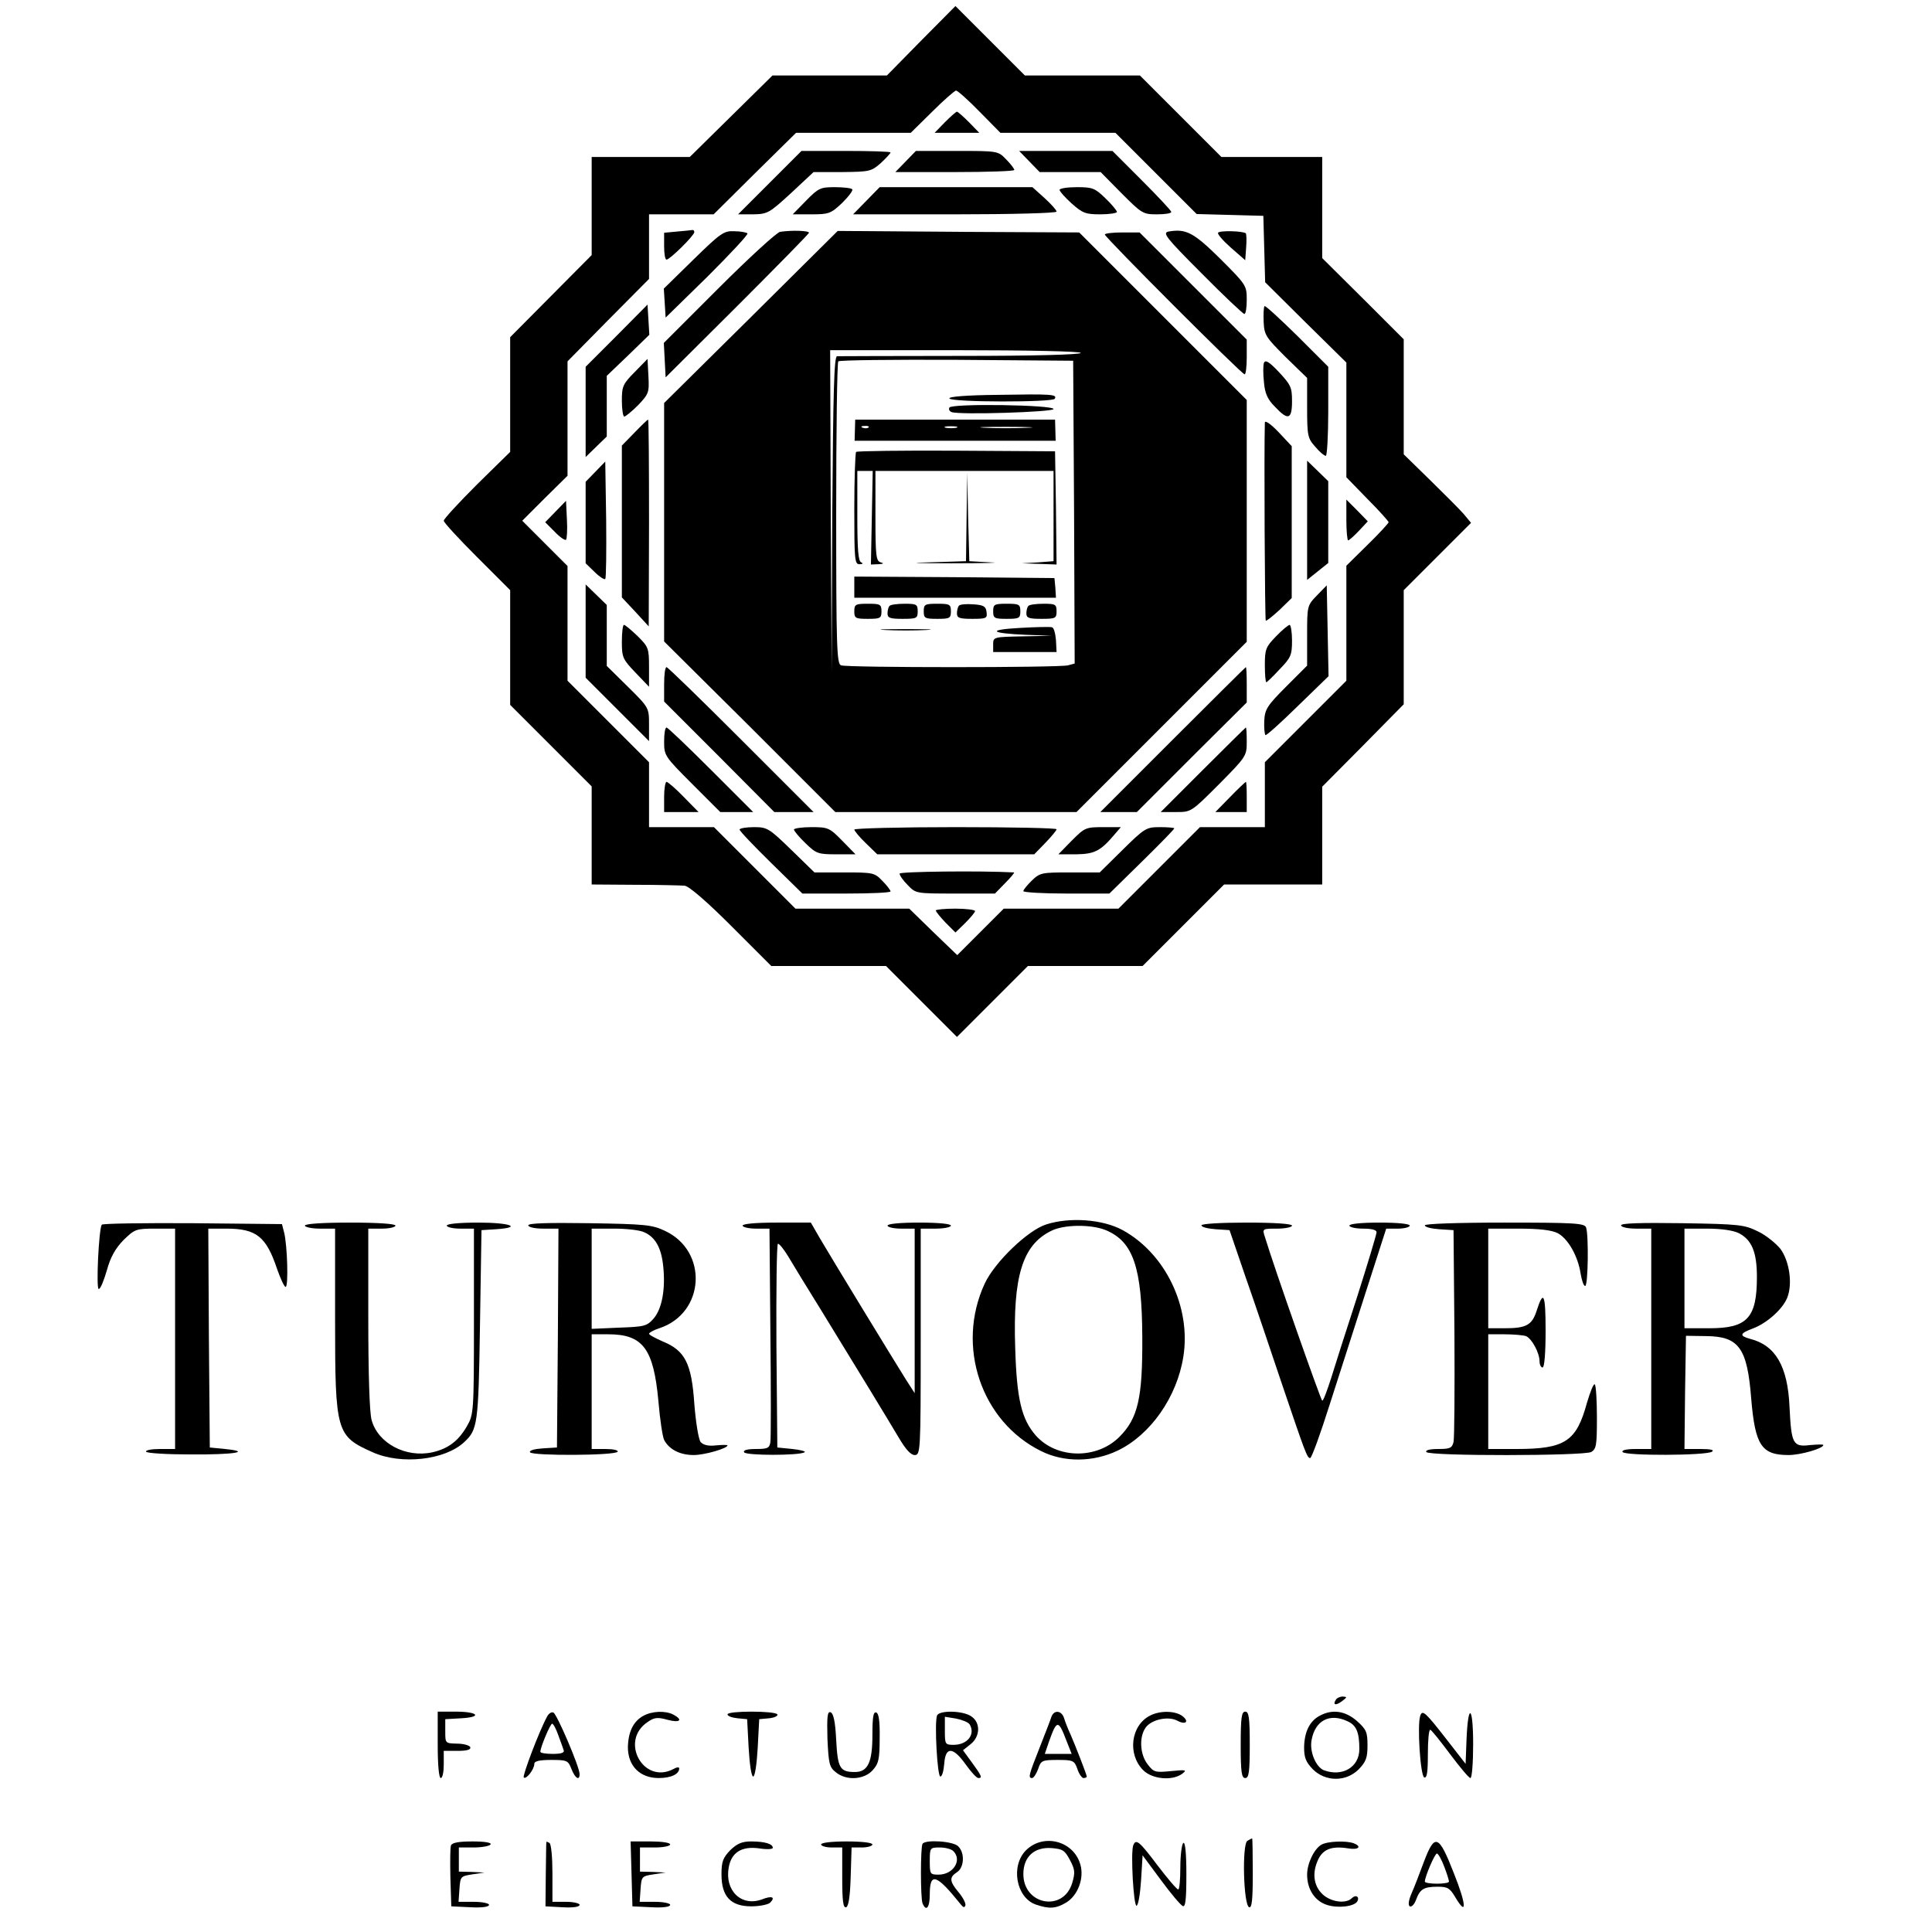 <?xml version="1.0" standalone="no"?>
<!DOCTYPE svg PUBLIC "-//W3C//DTD SVG 20010904//EN"
 "http://www.w3.org/TR/2001/REC-SVG-20010904/DTD/svg10.dtd">
<svg version="1.0" xmlns="http://www.w3.org/2000/svg"
 width="640pt" height="640pt" viewBox="0 0 640 640"
 preserveAspectRatio="xMidYMid meet">

<g transform="translate(0,640) scale(0.1,-0.1)"
fill="#000000" stroke="none">
<path d="M3051 6265 l-113 -115 -190 0 -189 0 -137 -135 -137 -135 -162 0
-163 0 0 -162 0 -163 -135 -136 -135 -136 0 -190 0 -190 -110 -108 c-60 -60
-110 -114 -110 -120 0 -6 50 -60 110 -120 l110 -110 0 -190 0 -190 135 -135
135 -135 0 -162 0 -163 143 -1 c78 0 152 -2 165 -3 15 -2 73 -52 155 -134
l132 -132 190 0 190 0 117 -117 118 -118 118 118 117 117 190 0 190 0 135 135
135 135 162 0 163 0 0 162 0 162 135 136 135 137 0 189 0 189 112 112 111 111
-24 29 c-13 15 -64 66 -112 113 l-87 85 0 191 0 190 -135 135 -135 134 0 168
0 167 -167 0 -167 0 -135 135 -135 135 -191 0 -190 0 -115 115 -115 115 -114
-115z m194 -235 l69 -70 191 0 190 0 135 -135 134 -134 111 -3 110 -3 3 -110
3 -110 134 -133 135 -133 0 -190 0 -190 70 -72 c39 -39 70 -74 70 -77 0 -3
-31 -37 -70 -75 l-70 -69 0 -191 0 -190 -135 -135 -135 -135 0 -107 0 -108
-108 0 -107 0 -135 -135 -135 -135 -190 0 -190 0 -77 -77 -77 -77 -80 77 -79
77 -188 0 -189 0 -135 135 -135 135 -107 0 -108 0 0 108 0 107 -135 135 -135
135 0 190 0 190 -75 75 -75 75 75 75 75 74 0 190 0 189 135 137 135 136 0 107
0 107 107 0 107 0 136 135 137 135 190 0 190 0 71 70 c39 39 75 70 79 70 5 0
40 -31 78 -70z"/>
<path d="M3130 5995 l-34 -35 74 0 74 0 -34 35 c-19 19 -37 35 -40 35 -3 0
-21 -16 -40 -35z"/>
<path d="M2550 5795 l-105 -105 50 0 c48 1 53 4 125 70 l75 70 95 0 c91 1 96
2 128 30 17 16 32 32 32 35 0 3 -66 5 -148 5 l-147 0 -105 -105z"/>
<path d="M3000 5865 l-34 -35 197 0 c108 0 197 3 197 7 0 4 -12 20 -27 35 -27
28 -27 28 -163 28 l-136 0 -34 -35z"/>
<path d="M3410 5865 l34 -35 101 0 101 0 69 -70 c67 -67 71 -70 117 -70 27 0
48 3 48 8 0 4 -44 51 -98 105 l-97 97 -155 0 -154 0 34 -35z"/>
<path d="M2670 5735 l-44 -45 61 0 c58 0 65 2 103 38 22 22 37 42 33 45 -3 4
-29 7 -58 7 -47 0 -54 -3 -95 -45z"/>
<path d="M2870 5735 l-44 -45 337 0 c188 0 337 4 337 9 0 5 -18 25 -40 45
l-40 36 -253 0 -253 0 -44 -45z"/>
<path d="M3510 5771 c0 -5 18 -25 40 -45 36 -32 46 -36 95 -36 30 0 55 4 55 8
0 4 -17 25 -38 45 -35 34 -43 37 -95 37 -31 0 -57 -4 -57 -9z"/>
<path d="M2243 5633 l-43 -4 0 -45 c0 -24 3 -44 8 -44 11 0 92 80 92 91 0 5
-3 8 -7 7 -5 -1 -27 -3 -50 -5z"/>
<path d="M2297 5540 l-98 -96 3 -48 3 -48 139 136 c76 76 136 140 132 143 -3
3 -23 7 -43 7 -35 2 -46 -6 -136 -94z"/>
<path d="M2584 5632 c-11 -2 -102 -85 -203 -186 l-182 -182 3 -57 3 -57 238
237 c130 130 237 239 237 242 0 7 -57 9 -96 3z"/>
<path d="M2488 5350 l-288 -285 0 -395 0 -395 284 -282 283 -283 400 0 399 0
282 282 282 282 0 400 0 401 -277 277 -278 278 -400 2 -400 3 -287 -285z
m1092 -119 c0 -6 -161 -10 -397 -10 -219 0 -404 -1 -410 -1 -10 0 -13 -115
-16 -522 l-2 -523 -3 533 -2 532 415 0 c247 0 415 -4 415 -9z m-22 -527 l2
-502 -22 -6 c-30 -8 -732 -8 -752 0 -14 5 -16 59 -16 503 0 274 3 501 7 504 4
4 180 6 392 5 l386 -3 3 -501z"/>
<path d="M3307 5092 c-106 -1 -166 -6 -162 -12 8 -13 342 -13 349 -1 9 15 -11
16 -187 13z"/>
<path d="M3145 5050 c-3 -6 0 -12 7 -15 25 -10 338 0 338 10 0 14 -336 19
-345 5z"/>
<path d="M2832 4975 l-1 -35 333 0 333 0 -1 35 -1 35 -331 0 -331 0 -1 -35z
m45 9 c-3 -3 -12 -4 -19 -1 -8 3 -5 6 6 6 11 1 17 -2 13 -5z m291 -1 c-10 -2
-26 -2 -35 0 -10 3 -2 5 17 5 19 0 27 -2 18 -5z m234 0 c-40 -2 -103 -2 -140
0 -37 2 -4 3 73 3 77 0 107 -2 67 -3z"/>
<path d="M2836 4903 c-3 -4 -6 -89 -6 -190 0 -168 1 -183 18 -182 10 0 12 3 5
6 -10 3 -13 44 -13 154 l0 149 25 0 26 0 -3 -155 -3 -155 25 1 c17 1 19 3 8 6
-16 4 -18 20 -18 154 l0 149 295 0 295 0 0 -149 0 -150 -52 -4 -53 -3 58 -2
57 -2 -2 188 -3 187 -326 2 c-180 1 -329 -1 -333 -4z"/>
<path d="M3202 4688 l-2 -147 -127 -4 c-71 -1 -36 -3 77 -3 113 0 172 2 133 3
l-72 4 -4 147 -3 147 -2 -147z"/>
<path d="M2830 4455 l0 -35 334 0 334 0 -2 33 -3 32 -331 3 -332 2 0 -35z"/>
<path d="M2830 4375 c0 -23 4 -25 45 -25 41 0 45 2 45 25 0 23 -4 25 -45 25
-41 0 -45 -2 -45 -25z"/>
<path d="M2947 4393 c-4 -3 -7 -15 -7 -25 0 -15 8 -18 50 -18 47 0 50 2 50 25
0 23 -4 25 -43 25 -24 0 -47 -3 -50 -7z"/>
<path d="M3060 4375 c0 -23 4 -25 45 -25 41 0 45 2 45 25 0 23 -4 25 -45 25
-41 0 -45 -2 -45 -25z"/>
<path d="M3177 4394 c-4 -4 -7 -16 -7 -26 0 -15 8 -18 51 -18 47 0 50 2 47 23
-2 18 -10 23 -43 25 -23 2 -44 0 -48 -4z"/>
<path d="M3290 4375 c0 -23 4 -25 45 -25 41 0 45 2 45 25 0 23 -4 25 -45 25
-41 0 -45 -2 -45 -25z"/>
<path d="M3407 4393 c-4 -3 -7 -15 -7 -25 0 -15 8 -18 50 -18 47 0 50 2 50 25
0 23 -4 25 -43 25 -24 0 -47 -3 -50 -7z"/>
<path d="M3380 4320 c-112 -6 -101 -18 20 -23 l85 -3 -97 -2 c-97 -2 -98 -2
-98 -27 l0 -25 105 0 105 0 -2 40 c-2 22 -7 41 -13 42 -5 2 -53 1 -105 -2z"/>
<path d="M2933 4313 c37 -2 97 -2 135 0 37 2 6 3 -68 3 -74 0 -105 -1 -67 -3z"/>
<path d="M3871 5633 c-21 -4 -10 -19 110 -139 73 -74 137 -134 141 -134 5 0 8
21 8 48 0 46 -2 49 -87 134 -89 88 -114 101 -172 91z"/>
<path d="M4035 5629 c-3 -4 16 -26 42 -49 l48 -42 3 42 c2 23 1 44 -1 47 -9 8
-88 10 -92 2z"/>
<path d="M3660 5623 c0 -9 453 -463 463 -463 4 0 7 26 7 57 l0 58 -177 177
-178 178 -57 0 c-32 0 -58 -3 -58 -7z"/>
<path d="M2043 5288 l-103 -103 0 -150 0 -149 35 34 35 34 0 101 0 100 71 68
70 68 -3 50 -3 50 -102 -103z"/>
<path d="M4189 5386 c-3 -3 -4 -26 -3 -52 2 -44 7 -51 73 -117 l71 -69 0 -99
c0 -93 2 -101 27 -129 14 -17 30 -30 35 -30 4 0 8 66 8 148 l0 147 -103 103
c-57 56 -105 100 -108 98z"/>
<path d="M2103 5168 c-40 -40 -43 -48 -43 -96 0 -29 4 -52 8 -52 4 0 25 17 46
38 35 37 37 42 34 96 l-3 57 -42 -43z"/>
<path d="M4187 5198 c-3 -8 -3 -37 0 -64 3 -37 12 -57 36 -81 44 -47 57 -43
57 18 0 46 -4 54 -43 96 -33 35 -45 42 -50 31z"/>
<path d="M2102 4967 l-42 -43 0 -251 0 -252 45 -48 44 -48 1 343 c0 188 -1
342 -3 342 -2 0 -22 -19 -45 -43z"/>
<path d="M4190 5000 c-3 -93 0 -653 3 -656 2 -2 22 14 45 35 l41 40 0 251 0
252 -44 47 c-26 27 -45 40 -45 31z"/>
<path d="M1973 4838 l-33 -34 0 -135 0 -135 30 -29 c16 -16 32 -26 35 -23 3 3
4 92 3 197 l-3 192 -32 -33z"/>
<path d="M4330 4677 l0 -198 35 28 35 28 0 136 0 135 -35 34 -35 34 0 -197z"/>
<path d="M1840 4705 l-34 -35 32 -32 c17 -18 34 -29 37 -26 3 3 5 33 3 67 l-3
62 -35 -36z"/>
<path d="M4460 4677 c0 -37 3 -67 6 -67 3 0 19 14 36 32 l29 31 -35 36 -36 36
0 -68z"/>
<path d="M1940 4309 l0 -154 105 -105 105 -105 0 55 c0 55 0 56 -70 125 l-70
69 0 101 0 101 -35 34 -35 34 0 -155z"/>
<path d="M4363 4428 c-33 -34 -33 -35 -33 -133 l0 -100 -70 -70 c-63 -63 -70
-75 -72 -113 -1 -23 1 -44 4 -47 2 -3 50 40 106 95 l103 100 -3 150 -3 151
-32 -33z"/>
<path d="M2060 4274 c0 -52 3 -58 45 -102 l45 -47 0 65 c0 63 -2 67 -38 103
-21 20 -41 37 -45 37 -4 0 -7 -25 -7 -56z"/>
<path d="M4227 4292 c-34 -35 -37 -43 -37 -95 0 -31 2 -57 5 -57 2 0 22 19 44
43 37 38 41 47 41 95 0 28 -4 52 -8 52 -4 0 -25 -17 -45 -38z"/>
<path d="M2200 4133 l0 -57 183 -183 182 -183 65 0 65 0 -240 240 c-132 132
-243 240 -247 240 -5 0 -8 -26 -8 -57z"/>
<path d="M3885 3950 l-240 -240 60 0 61 0 182 182 182 181 0 59 c0 32 -1 58
-3 58 -1 0 -110 -108 -242 -240z"/>
<path d="M2200 3943 c0 -46 2 -49 93 -140 l93 -93 54 0 55 0 -140 140 c-77 77
-143 140 -147 140 -5 0 -8 -21 -8 -47z"/>
<path d="M3985 3850 l-140 -140 51 0 c50 0 50 0 142 92 90 91 92 94 92 140 0
27 -1 48 -3 48 -1 0 -65 -63 -142 -140z"/>
<path d="M2200 3760 l0 -50 57 0 57 0 -49 50 c-27 28 -53 50 -57 50 -4 0 -8
-22 -8 -50z"/>
<path d="M4075 3760 l-49 -50 52 0 52 0 0 50 c0 28 -1 50 -3 50 -1 0 -25 -22
-52 -50z"/>
<path d="M2450 3652 c0 -5 47 -54 104 -110 l104 -102 146 0 c80 0 146 3 146 7
0 4 -12 20 -27 35 -26 27 -30 28 -126 28 l-99 0 -77 75 c-74 72 -80 75 -124
75 -26 0 -47 -4 -47 -8z"/>
<path d="M2630 3652 c0 -4 17 -25 38 -45 36 -35 42 -37 102 -37 l64 0 -44 45
c-42 43 -47 45 -102 45 -32 0 -58 -4 -58 -8z"/>
<path d="M2830 3652 c0 -4 17 -25 38 -45 l38 -37 260 0 260 0 37 38 c20 21 37
41 37 45 0 4 -151 7 -335 7 -184 0 -335 -4 -335 -8z"/>
<path d="M3550 3615 l-44 -45 59 0 c62 1 81 11 129 68 l19 22 -59 0 c-58 0
-61 -2 -104 -45z"/>
<path d="M3719 3585 l-76 -75 -99 0 c-93 0 -99 -1 -126 -27 -15 -15 -28 -30
-28 -35 0 -4 64 -8 143 -8 l142 0 108 106 c59 58 107 107 107 110 0 2 -21 4
-47 4 -46 0 -51 -3 -124 -75z"/>
<path d="M2980 3506 c0 -6 12 -23 27 -38 27 -28 27 -28 158 -28 l131 0 34 35
c19 19 32 35 29 35 -109 6 -379 3 -379 -4z"/>
<path d="M3100 3384 c0 -4 15 -22 32 -40 l33 -33 32 31 c18 18 33 36 33 40 0
4 -29 8 -65 8 -36 0 -65 -3 -65 -6z"/>
<path d="M3466 2344 c-61 -19 -171 -125 -204 -196 -96 -207 -12 -457 187 -555
76 -38 173 -37 254 2 108 52 196 177 217 311 26 164 -59 341 -201 419 -66 36
-175 44 -253 19z m197 -19 c91 -38 120 -123 121 -355 1 -201 -14 -268 -76
-330 -75 -75 -208 -73 -277 5 -47 54 -63 120 -68 290 -8 237 24 340 118 387
42 22 133 23 182 3z"/>
<path d="M337 2343 c-10 -17 -19 -213 -10 -213 6 0 17 28 27 62 12 44 28 72
55 100 37 36 41 38 105 38 l66 0 0 -365 0 -365 -51 0 c-27 0 -48 -4 -45 -9 3
-5 70 -9 148 -9 144 -1 204 9 113 18 l-50 5 -3 363 -2 362 60 0 c99 0 132 -26
168 -134 11 -31 23 -58 28 -59 10 -2 6 139 -5 181 l-7 27 -297 3 c-162 1 -298
-1 -300 -5z"/>
<path d="M1010 2340 c0 -5 23 -10 50 -10 l50 0 0 -302 c0 -374 4 -385 125
-439 94 -42 239 -26 303 34 44 41 47 58 52 387 l5 315 48 3 c90 6 47 22 -58
22 -63 0 -105 -4 -105 -10 0 -5 20 -10 45 -10 l45 0 0 -307 c0 -300 -1 -309
-23 -347 -28 -49 -62 -75 -115 -87 -88 -19 -180 30 -201 107 -7 24 -11 155
-11 337 l0 297 45 0 c25 0 45 5 45 10 0 6 -57 10 -150 10 -93 0 -150 -4 -150
-10z"/>
<path d="M1750 2341 c0 -6 21 -11 50 -11 l50 0 -2 -362 -3 -363 -48 -3 c-28
-2 -45 -7 -41 -13 7 -12 282 -11 290 2 3 5 -15 9 -40 9 l-46 0 0 190 0 190 55
0 c115 0 150 -48 166 -221 5 -61 14 -119 19 -129 17 -32 53 -50 98 -50 36 0
112 22 112 32 0 2 -17 2 -38 0 -25 -3 -42 1 -51 11 -7 9 -16 64 -21 127 -9
134 -31 176 -104 206 -25 11 -46 22 -46 26 0 3 15 12 34 18 152 50 163 256 18
323 -42 20 -67 22 -249 25 -140 2 -203 0 -203 -7z m384 -23 c37 -16 57 -52 63
-113 8 -75 -4 -141 -32 -173 -22 -25 -30 -27 -114 -30 l-91 -4 0 166 0 166 75
0 c41 0 85 -5 99 -12z"/>
<path d="M2460 2340 c0 -5 20 -10 45 -10 l44 0 3 -342 c2 -189 2 -353 0 -365
-3 -20 -9 -23 -48 -23 -29 0 -43 -4 -39 -11 7 -11 182 -11 200 0 6 3 -12 8
-40 11 l-50 5 -3 338 c-1 185 1 337 5 337 5 0 20 -19 34 -42 14 -24 63 -104
109 -178 124 -202 219 -358 257 -422 23 -39 40 -58 53 -58 19 0 20 10 20 375
l0 375 50 0 c28 0 50 5 50 10 0 6 -42 10 -105 10 -63 0 -105 -4 -105 -10 0 -5
20 -10 45 -10 l45 0 0 -272 0 -273 -29 45 c-39 62 -247 403 -285 468 l-30 52
-113 0 c-69 0 -113 -4 -113 -10z"/>
<path d="M3980 2341 c0 -6 21 -11 47 -13 l46 -3 53 -155 c30 -85 83 -243 119
-350 79 -233 85 -250 95 -250 5 0 34 80 65 178 31 97 86 268 122 380 l65 202
39 0 c21 0 39 5 39 10 0 6 -40 10 -100 10 -60 0 -100 -4 -100 -10 0 -5 20 -10
45 -10 29 0 45 -4 45 -12 0 -7 -29 -103 -64 -213 -36 -110 -75 -233 -87 -272
-13 -40 -25 -73 -29 -73 -4 0 -160 443 -190 543 -9 27 -8 27 41 27 27 0 49 5
49 10 0 6 -57 10 -150 10 -88 0 -150 -4 -150 -9z"/>
<path d="M4720 2341 c0 -6 21 -11 48 -13 l47 -3 3 -340 c1 -187 0 -350 -3
-362 -5 -20 -12 -23 -51 -23 -28 0 -43 -4 -39 -10 9 -14 520 -13 546 0 17 10
19 22 19 114 0 56 -3 106 -7 110 -4 4 -15 -24 -26 -61 -35 -128 -72 -153 -234
-153 l-93 0 0 190 0 190 54 0 c30 0 62 -3 71 -6 19 -8 45 -55 45 -84 0 -11 5
-20 10 -20 6 0 10 47 10 122 0 123 -7 137 -30 65 -15 -46 -34 -57 -104 -57
l-56 0 0 165 0 165 100 0 c71 0 110 -5 130 -15 34 -18 67 -75 76 -134 4 -23
10 -41 15 -41 10 0 12 170 3 194 -5 14 -39 16 -270 16 -159 0 -264 -4 -264 -9z"/>
<path d="M5370 2341 c0 -6 22 -11 50 -11 l50 0 0 -365 0 -365 -51 0 c-32 0
-48 -4 -44 -10 8 -13 276 -12 296 1 9 6 -4 9 -39 9 l-52 0 2 188 3 187 67 -1
c108 -1 136 -39 149 -206 13 -156 34 -188 124 -188 40 0 115 22 115 33 0 3
-20 2 -44 0 -57 -7 -62 4 -68 127 -6 135 -47 204 -131 225 -36 10 -34 18 9 34
46 17 98 63 114 101 19 46 8 123 -23 164 -15 18 -48 45 -74 57 -45 22 -61 24
-250 27 -138 2 -203 0 -203 -7z m390 -26 c43 -22 60 -63 60 -145 0 -136 -32
-170 -157 -170 l-83 0 0 165 0 165 75 0 c48 0 87 -6 105 -15z"/>
<path d="M4425 769 c-11 -17 0 -20 21 -4 17 13 17 14 2 15 -9 0 -20 -5 -23
-11z"/>
<path d="M1450 620 c0 -67 4 -110 10 -110 6 0 10 20 10 45 l0 45 46 0 c31 0
44 4 42 12 -2 6 -22 12 -44 12 -39 1 -39 1 -39 41 l0 40 53 3 c71 4 56 22 -19
22 l-59 0 0 -110z"/>
<path d="M1812 713 c-27 -50 -82 -196 -77 -201 8 -8 35 27 35 45 0 9 17 13 56
13 53 0 56 -2 67 -30 12 -31 27 -40 27 -17 0 24 -76 201 -87 204 -7 3 -16 -4
-21 -14z m37 -60 c8 -21 16 -44 18 -50 4 -9 -7 -13 -36 -13 -23 0 -41 3 -41 7
0 15 33 93 39 93 4 0 13 -17 20 -37z"/>
<path d="M2131 716 c-33 -18 -50 -53 -51 -104 0 -62 40 -102 102 -102 41 0 68
13 68 32 0 5 -9 4 -19 -2 -100 -53 -180 94 -85 156 21 15 33 16 65 7 41 -11
53 -1 20 17 -27 14 -71 12 -100 -4z"/>
<path d="M2410 721 c0 -6 15 -11 33 -13 l32 -3 5 -95 c3 -53 9 -95 15 -95 6 0
12 42 15 95 l5 95 33 3 c18 2 30 8 27 13 -8 12 -165 12 -165 0z"/>
<path d="M2741 640 c4 -82 6 -94 28 -111 34 -28 92 -25 121 6 20 22 24 35 24
107 1 56 -3 82 -11 85 -10 4 -13 -15 -13 -74 0 -91 -15 -123 -58 -123 -50 0
-57 13 -62 106 -3 61 -9 89 -19 92 -10 3 -12 -14 -10 -88z"/>
<path d="M3104 717 c-9 -24 1 -202 11 -202 6 0 11 19 13 43 4 57 29 56 71 -3
18 -25 36 -45 42 -45 14 0 11 7 -21 51 l-30 41 25 20 c32 25 34 71 3 92 -28
20 -107 21 -114 3z m108 -29 c20 -33 -7 -68 -53 -68 -28 0 -29 2 -29 46 l0 47
37 -6 c20 -4 40 -12 45 -19z"/>
<path d="M3483 713 c-3 -10 -21 -56 -39 -102 -36 -91 -39 -101 -25 -101 5 0
14 14 20 30 9 28 13 30 65 30 51 0 55 -2 65 -30 5 -16 15 -30 20 -30 6 0 11 2
11 5 0 6 -37 101 -54 140 -8 17 -17 40 -21 53 -8 26 -33 29 -42 5z m50 -80
l17 -43 -45 0 -44 0 14 41 c26 73 31 73 58 2z"/>
<path d="M3810 717 c-64 -32 -76 -128 -23 -181 30 -30 96 -36 129 -12 17 13
13 14 -37 9 -52 -5 -57 -4 -77 22 -26 33 -29 91 -7 122 19 27 75 39 105 23 28
-15 41 -3 16 16 -24 17 -73 18 -106 1z"/>
<path d="M4110 620 c0 -91 3 -110 15 -110 12 0 15 19 15 110 0 91 -3 110 -15
110 -12 0 -15 -19 -15 -110z"/>
<path d="M4371 716 c-33 -18 -50 -53 -51 -104 0 -35 6 -49 29 -73 42 -42 110
-42 152 0 24 25 29 38 29 79 0 45 -4 53 -35 81 -39 34 -82 40 -124 17z m93
-18 c29 -13 39 -36 39 -92 0 -60 -56 -93 -118 -70 -26 11 -48 62 -40 101 12
64 60 89 119 61z"/>
<path d="M4705 717 c-11 -28 0 -200 13 -205 9 -3 12 17 12 77 0 45 3 81 8 81
4 -1 33 -37 65 -80 33 -44 63 -80 68 -80 5 0 9 50 9 112 0 129 -17 140 -22 14
l-3 -79 -63 81 c-70 90 -80 99 -87 79z"/>
<path d="M4132 302 c-18 -12 -13 -213 6 -220 9 -3 12 24 12 112 0 64 -1 116
-2 116 -2 0 -9 -4 -16 -8z"/>
<path d="M1494 287 c-3 -8 -3 -56 -2 -108 l3 -94 63 -3 c38 -2 62 1 62 8 0 5
-22 10 -51 10 l-50 0 3 43 c3 41 4 42 43 48 l40 6 -42 2 -43 1 0 40 0 40 49 0
c28 0 53 5 56 10 4 6 -18 10 -60 10 -45 0 -67 -4 -71 -13z"/>
<path d="M1810 298 c-1 -2 -1 -50 -2 -108 l-1 -105 56 -3 c35 -2 57 1 57 8 0
5 -20 10 -45 10 l-45 0 0 94 c0 53 -4 98 -10 101 -5 3 -10 5 -10 3z"/>
<path d="M2092 193 l3 -108 63 -3 c38 -2 62 1 62 8 0 5 -22 10 -51 10 l-50 0
3 43 c3 41 4 42 43 48 l40 6 -42 2 -43 1 0 40 0 40 50 0 c28 0 50 5 50 10 0 6
-28 10 -65 10 l-66 0 3 -107z"/>
<path d="M2419 271 c-24 -25 -29 -38 -29 -80 0 -73 30 -106 99 -106 27 0 56 6
62 12 19 19 6 24 -27 11 -68 -25 -124 29 -110 106 9 50 43 71 101 63 25 -4 45
-3 45 2 0 13 -27 21 -72 21 -30 0 -46 -7 -69 -29z"/>
<path d="M2720 290 c0 -5 16 -10 35 -10 l35 0 0 -101 c0 -76 3 -100 13 -97 8
3 13 35 15 101 l3 97 34 0 c19 0 35 5 35 10 0 6 -35 10 -85 10 -50 0 -85 -4
-85 -10z"/>
<path d="M3056 292 c-7 -11 -7 -179 0 -197 12 -29 24 -14 24 29 0 75 21 69
103 -33 8 -10 12 -11 15 -3 2 7 -8 26 -22 43 -31 37 -32 50 -6 67 24 15 27 64
4 86 -16 17 -109 23 -118 8z m102 -24 c30 -30 0 -78 -49 -78 -28 0 -29 2 -29
45 0 44 1 45 33 45 18 0 38 -5 45 -12z"/>
<path d="M3399 271 c-52 -52 -33 -157 32 -180 44 -15 66 -14 100 6 39 23 61
80 48 126 -22 79 -122 105 -180 48z m145 -32 c17 -32 18 -42 8 -76 -29 -98
-162 -74 -162 29 0 57 36 90 93 86 37 -3 44 -7 61 -39z"/>
<path d="M3754 287 c-9 -24 1 -202 11 -200 6 2 12 40 15 85 l5 82 60 -81 c33
-45 66 -84 73 -87 9 -4 12 20 12 105 0 71 -4 108 -10 104 -5 -3 -10 -40 -10
-81 0 -41 -3 -74 -7 -73 -5 0 -35 36 -68 79 -61 81 -72 90 -81 67z"/>
<path d="M4377 289 c-24 -14 -47 -62 -47 -99 0 -48 25 -87 65 -100 36 -12 90
-6 101 11 9 16 -5 24 -18 11 -18 -18 -62 -14 -91 8 -33 26 -42 69 -23 114 16
40 46 52 102 43 34 -6 47 6 18 17 -24 9 -87 7 -107 -5z"/>
<path d="M4717 233 c-14 -38 -32 -85 -41 -105 -10 -23 -12 -39 -6 -43 6 -3 15
6 21 22 13 35 25 43 72 43 33 0 40 -5 58 -35 39 -66 37 -25 -5 80 -50 128 -63
133 -99 38z m67 -16 c9 -23 16 -46 16 -50 0 -4 -18 -7 -40 -7 -22 0 -40 3 -40
7 0 16 33 93 40 93 4 0 15 -19 24 -43z"/>
</g>
</svg>
